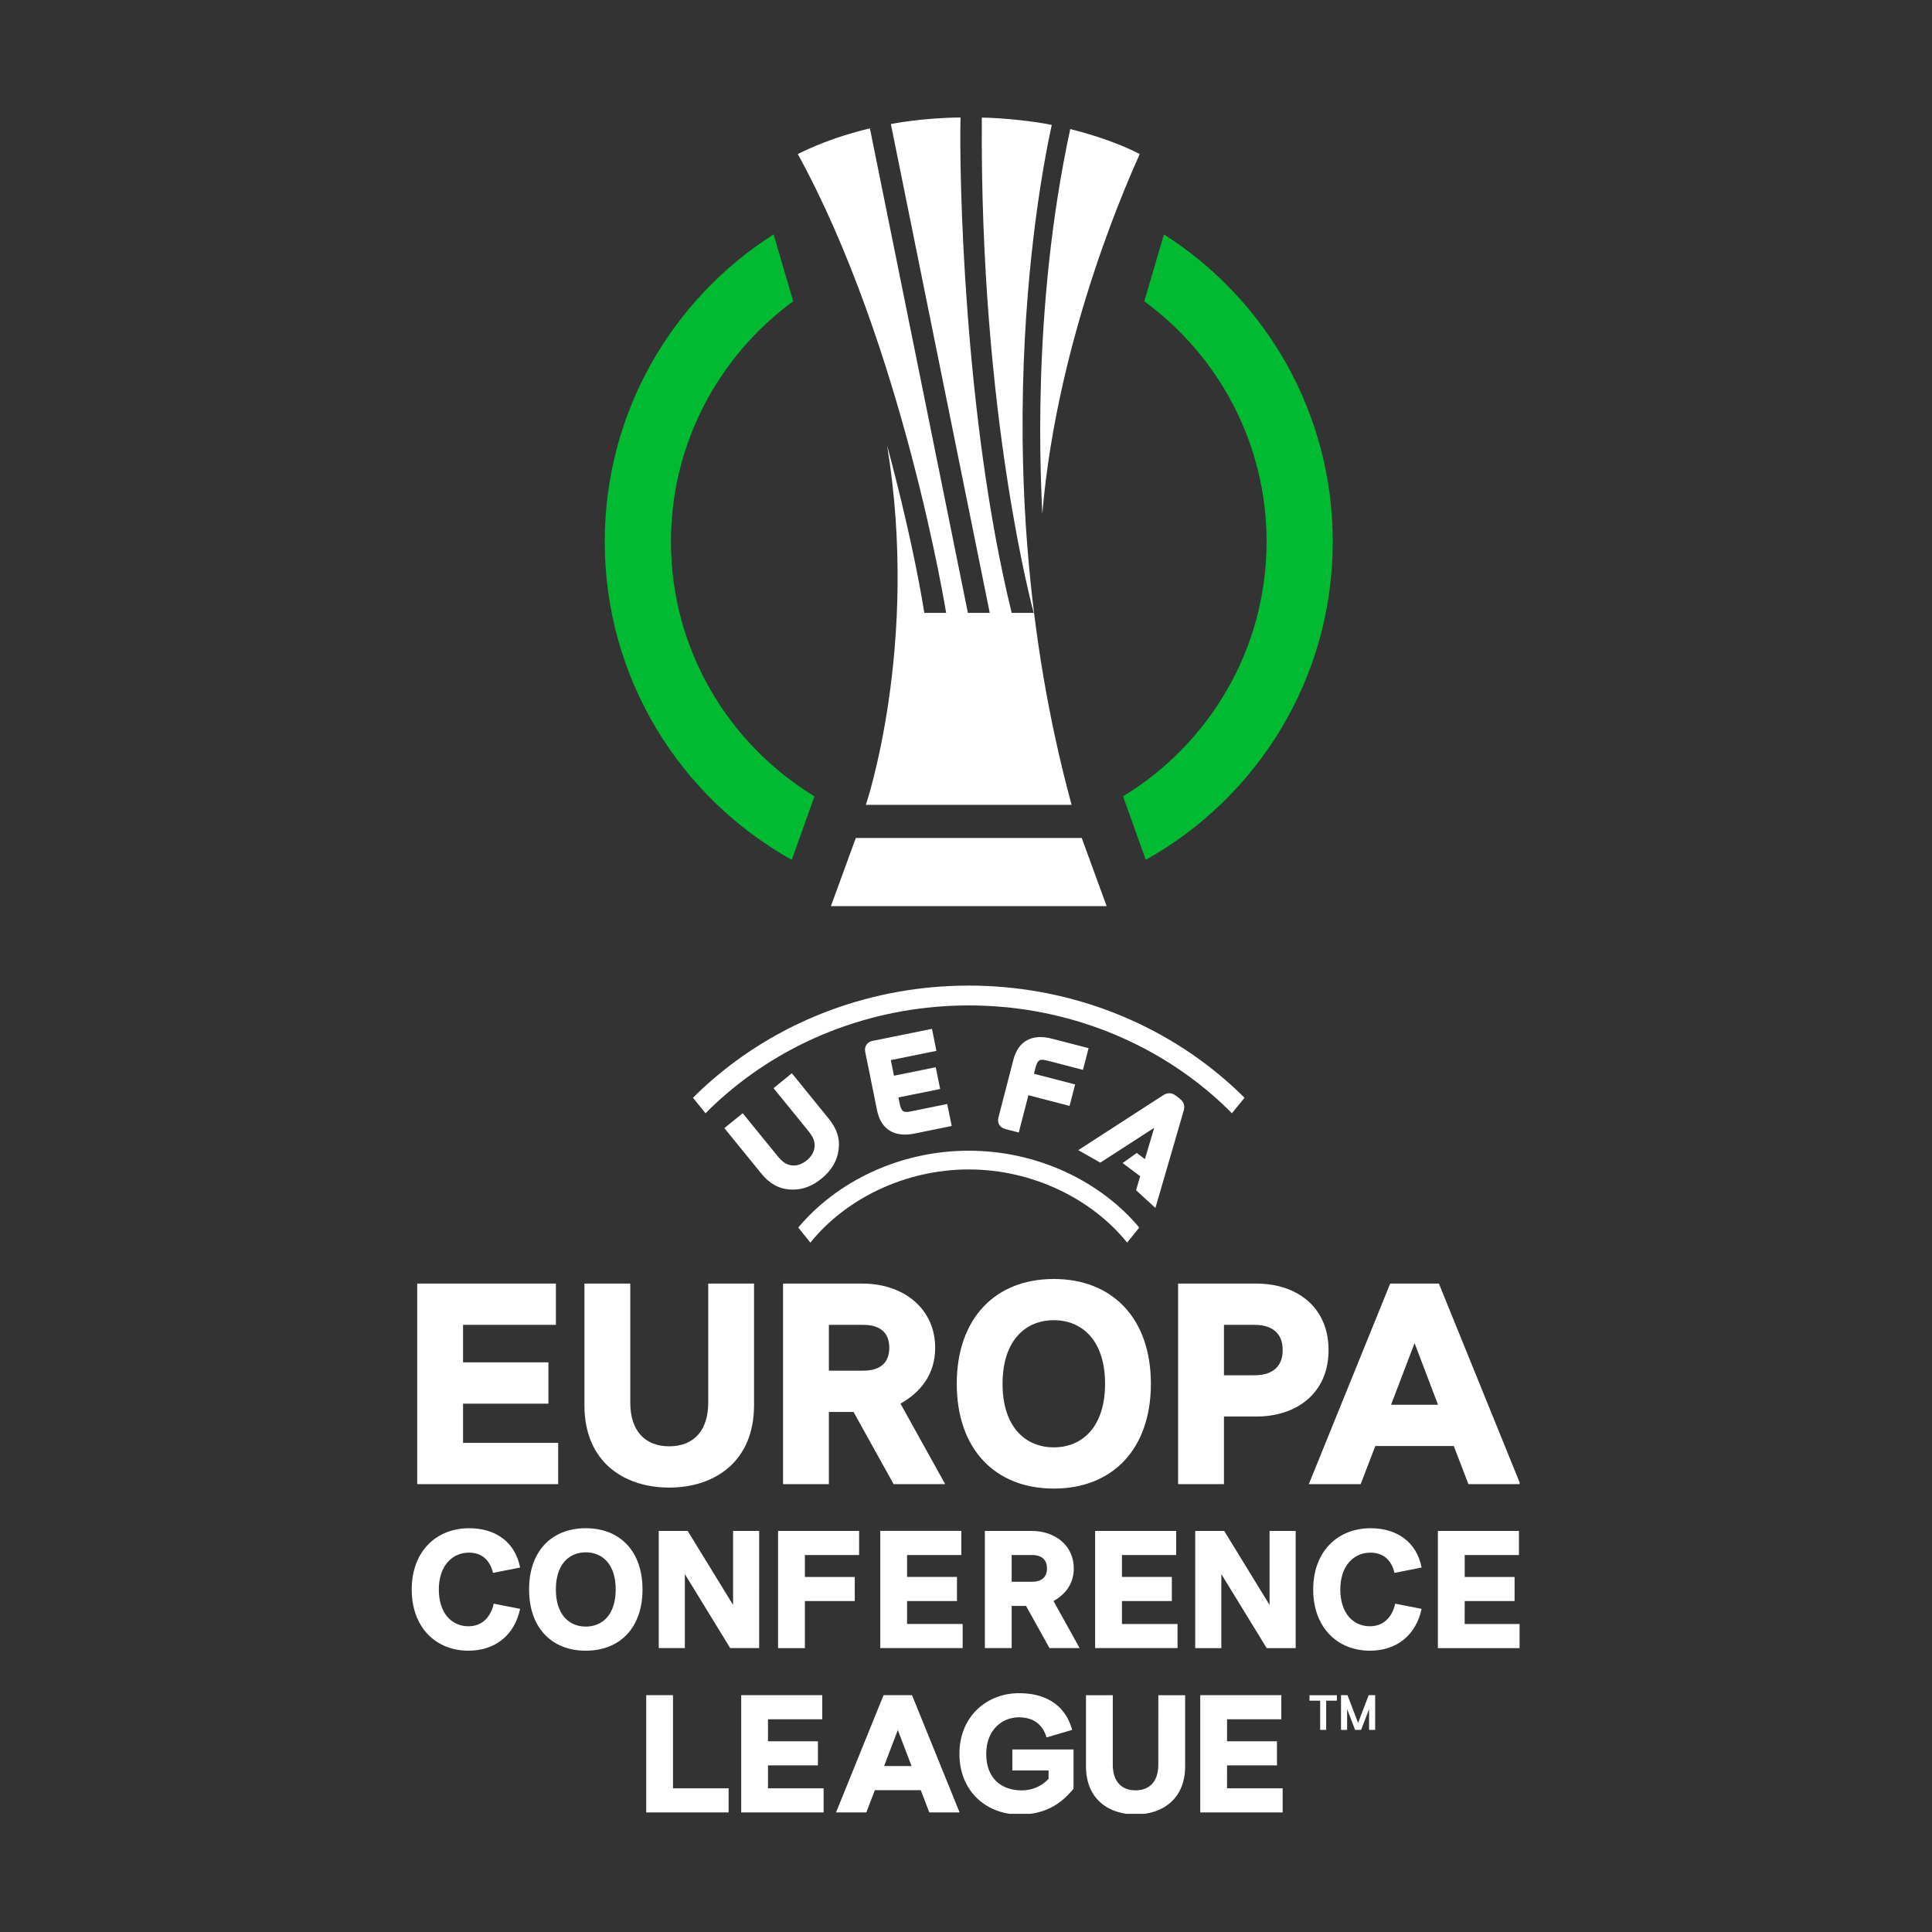 <svg xmlns="http://www.w3.org/2000/svg" xmlns:xlink="http://www.w3.org/1999/xlink" width="500" zoomAndPan="magnify" viewBox="0 0 375 375" height="500" preserveAspectRatio="xMidYMid meet" version="1.0"><rect x="0" y="0" width="375" height="375" fill="#333333" stroke="none"/><defs><clipPath id="8b0f482763"><path d="M 79.699 22.805 L 294.949 22.805 L 294.949 352.055 L 79.699 352.055 Z M 79.699 22.805 " clip-rule="nonzero"/></clipPath></defs><path fill="#00bb31" d="M 225.918 45.496 L 222.105 58.477 C 236.477 69.004 245.844 85.996 245.844 105.141 C 245.844 126.062 234.672 144.418 217.984 154.566 L 222.391 166.891 C 244.039 154.816 258.688 131.691 258.688 105.141 C 258.688 80.062 245.621 58.035 225.918 45.496 M 130.23 105.145 C 130.23 86 139.586 69.004 153.965 58.48 L 150.156 45.496 C 130.449 58.035 117.379 80.066 117.379 105.145 C 117.379 131.695 132.027 154.816 153.684 166.891 L 158.086 154.566 C 141.398 144.422 130.23 126.062 130.23 105.145 " fill-opacity="1" fill-rule="nonzero"/><g clip-path="url(#8b0f482763)"><path fill="#ffffff" d="M 200.266 307.023 L 196.363 307.023 L 196.363 301.828 L 200.266 301.828 C 202.41 301.828 203.219 302.93 203.219 304.422 C 203.219 305.918 202.41 307.023 200.266 307.023 M 208.418 304.422 C 208.418 299.973 204.809 297.148 200.195 297.148 L 191.16 297.148 L 191.16 319.895 L 196.363 319.895 L 196.363 311.707 L 199.156 311.707 L 203.707 319.895 L 209.551 319.895 L 204.488 310.758 C 206.793 309.461 208.418 307.418 208.418 304.426 M 91.02 301.367 C 93.453 301.367 95.078 302.73 95.695 305.297 L 100.953 304.258 C 100.012 299.387 96.285 296.629 91.055 296.629 C 84.656 296.629 79.914 301.145 79.914 308.512 C 79.914 315.875 84.59 320.398 90.926 320.398 C 96.152 320.398 99.887 317.344 100.953 312.281 L 95.828 311.27 C 95.309 313.707 93.719 315.656 90.922 315.656 C 87.645 315.656 85.176 313.09 85.176 308.512 C 85.176 303.934 87.777 301.367 91.02 301.367 M 228.559 315.215 L 217.77 315.215 L 217.77 310.758 L 227.453 310.758 L 227.453 306.082 L 217.77 306.082 L 217.77 301.828 L 228.293 301.828 L 228.293 297.148 L 212.566 297.148 L 212.566 319.895 L 228.559 319.895 Z M 147.355 297.148 L 142.289 297.148 L 142.289 311.512 L 133.477 297.148 L 127.863 297.148 L 127.863 319.895 L 132.93 319.895 L 132.93 305.531 L 141.734 319.895 L 147.352 319.895 Z M 113.699 315.719 C 110.457 315.719 107.891 313.387 107.891 308.512 C 107.891 303.633 110.457 301.305 113.699 301.305 C 116.941 301.305 119.508 303.641 119.508 308.512 C 119.508 313.379 116.949 315.719 113.699 315.719 M 113.699 296.629 C 107.012 296.629 102.695 301.145 102.695 308.512 C 102.695 315.875 107.012 320.398 113.699 320.398 C 120.387 320.398 124.711 315.883 124.711 308.512 C 124.711 301.137 120.387 296.629 113.699 296.629 M 186.852 315.211 L 176.062 315.211 L 176.062 310.758 L 185.746 310.758 L 185.746 306.082 L 176.062 306.082 L 176.062 301.828 L 186.59 301.828 L 186.59 297.145 L 170.859 297.145 L 170.859 319.895 L 186.852 319.895 Z M 265.996 301.367 C 268.43 301.367 270.055 302.73 270.672 305.297 L 275.93 304.258 C 274.988 299.387 271.254 296.629 266.031 296.629 C 259.633 296.629 254.891 301.145 254.891 308.512 C 254.891 315.875 259.566 320.398 265.898 320.398 C 271.129 320.398 274.859 317.344 275.93 312.281 L 270.805 311.27 C 270.277 313.707 268.695 315.656 265.898 315.656 C 262.621 315.656 260.152 313.09 260.152 308.512 C 260.152 303.934 262.746 301.367 265.996 301.367 M 166.754 301.832 L 166.754 297.148 L 151.023 297.148 L 151.023 319.898 L 156.227 319.898 L 156.227 310.762 L 165.91 310.762 L 165.91 306.086 L 156.227 306.086 L 156.227 301.832 Z M 284.297 310.762 L 293.98 310.762 L 293.98 306.086 L 284.297 306.086 L 284.297 301.832 L 294.824 301.832 L 294.824 297.148 L 279.094 297.148 L 279.094 319.898 L 295.086 319.898 L 295.086 315.215 L 284.293 315.215 Z M 246.422 311.516 L 237.617 297.152 L 231.992 297.152 L 231.992 319.898 L 237.062 319.898 L 237.062 305.535 L 245.867 319.898 L 251.492 319.898 L 251.492 297.152 L 246.422 297.152 Z M 203.301 205.867 L 210.203 207.66 L 211.293 203.449 L 204.195 201.609 C 200.305 200.598 197.641 202.059 196.695 205.707 L 193.797 216.898 C 193.656 217.418 193.711 217.902 193.953 218.309 C 194.195 218.719 194.59 219.004 195.109 219.133 L 197.742 219.82 L 199.609 212.582 L 207.602 214.652 L 208.68 210.488 L 200.691 208.418 L 200.992 207.223 C 201.41 205.633 201.879 205.5 203.297 205.867 M 180.895 199.699 L 169.375 202.035 C 168.863 202.117 168.465 202.371 168.168 202.797 C 167.906 203.191 167.832 203.676 167.941 204.199 L 170.238 215.516 C 170.609 217.355 171.434 218.676 172.688 219.453 C 173.516 219.965 174.512 220.219 175.66 220.219 C 176.289 220.215 176.906 220.148 177.523 220.02 L 184.727 218.555 L 183.855 214.285 L 176.852 215.711 C 175.418 216.004 174.957 215.844 174.629 214.23 L 174.379 213.016 L 182.48 211.375 L 181.629 207.148 L 173.523 208.797 L 172.906 205.766 L 181.762 203.969 Z M 229.711 215.73 C 229.926 215.066 230.086 214.09 228.984 213.242 L 228.281 212.699 C 227.188 211.855 226.324 212.223 225.695 212.633 L 209.293 223.242 L 213.574 225.668 L 224.031 218.906 L 222.227 224.984 L 220.641 223.789 L 217.902 225.75 L 221.305 228.297 L 220.512 231.023 L 224.266 234.461 Z M 140.809 212.473 C 153.75 201.301 170.52 195.152 188.035 195.152 C 205.547 195.152 222.316 201.305 235.258 212.473 C 236.59 213.625 237.879 214.828 239.117 216.082 L 241.559 213.074 C 240.348 211.863 239.09 210.688 237.777 209.562 C 224.137 197.785 206.473 191.301 188.035 191.301 C 169.594 191.301 151.93 197.781 138.289 209.562 C 136.984 210.684 135.723 211.855 134.508 213.074 L 136.941 216.082 C 138.172 214.836 139.461 213.633 140.809 212.473 M 188.035 226.988 C 200.512 226.988 212.004 232.773 218.77 241.188 L 221.129 238.27 C 213.688 229.371 201.484 223.352 188.035 223.352 C 174.582 223.352 162.383 229.367 154.938 238.27 L 157.297 241.188 C 164.062 232.773 175.559 226.988 188.035 226.988 M 156.57 225.246 C 155.684 225.957 154.66 226.312 153.746 226.207 C 152.602 226.078 151.902 225.598 150.754 224.188 L 144.16 216.074 L 140.598 218.965 L 147.785 227.805 C 149.312 229.68 151.051 230.684 153.105 230.867 C 153.344 230.891 153.582 230.902 153.824 230.902 C 155.816 230.922 157.664 230.223 159.449 228.773 C 161.445 227.148 162.539 225.254 162.797 222.988 C 163.031 220.941 162.402 219.035 160.879 217.16 L 153.699 208.32 L 150.145 211.211 L 156.738 219.324 C 157.883 220.734 158.203 221.516 158.102 222.672 C 158.016 223.586 157.465 224.52 156.57 225.246 M 160.883 257.152 L 167.555 257.152 C 171.23 257.152 172.613 259.039 172.613 261.598 C 172.613 264.16 171.23 266.047 167.555 266.047 L 160.883 266.047 Z M 173.449 288.066 L 183.457 288.066 L 174.785 272.445 C 178.734 270.215 181.516 266.719 181.516 261.598 C 181.516 253.977 175.34 249.145 167.445 249.145 L 151.988 249.145 L 151.988 288.066 L 160.883 288.066 L 160.883 274.055 L 165.668 274.055 Z M 149.066 342.656 L 158.758 342.656 L 158.758 337.977 L 149.066 337.977 L 149.066 333.715 L 159.602 333.715 L 159.602 329.031 L 143.867 329.031 L 143.867 351.793 L 159.863 351.793 L 159.863 347.105 L 149.066 347.105 Z M 171.602 342.789 L 174.266 335.797 L 176.934 342.789 Z M 171.496 329.031 L 162.27 351.793 L 168.148 351.793 L 169.812 347.465 L 178.719 347.465 L 180.379 351.793 L 186.258 351.793 L 177.023 329.031 Z M 270 272.664 L 274.566 260.703 L 279.121 272.664 Z M 279.289 249.141 L 269.836 249.141 L 254.043 288.066 L 264.109 288.066 L 266.945 280.672 L 282.18 280.672 L 285.016 288.066 L 295.09 288.066 Z M 196.5 343.641 L 203.527 343.641 L 203.527 345.266 C 202.387 346.539 200.566 347.512 198.32 347.512 C 194.383 347.512 191.426 345.203 191.426 340.422 C 191.426 335.645 194.648 333.328 197.738 333.328 C 200.566 333.328 202.387 334.695 203.133 337.234 L 208.113 335.77 C 206.945 331.508 203.625 328.645 197.801 328.645 C 191.559 328.645 186.223 333.133 186.223 340.422 C 186.223 347.715 191.488 352.195 197.863 352.195 C 202.809 352.195 205.867 350.242 208.371 347.188 L 208.371 339.57 L 196.504 339.57 Z M 224.828 342.562 C 224.828 345.617 223.266 347.504 220.41 347.504 C 217.555 347.504 215.992 345.617 215.992 342.562 L 215.992 329.039 L 210.789 329.039 L 210.789 342.852 C 210.789 349.191 215.176 352.184 220.414 352.184 C 225.648 352.184 230.035 349.16 230.035 342.852 L 230.035 329.039 L 224.832 329.039 Z M 238.172 342.656 L 247.863 342.656 L 247.863 337.977 L 238.172 337.977 L 238.172 333.715 L 248.703 333.715 L 248.703 329.031 L 232.969 329.031 L 232.969 351.793 L 248.961 351.793 L 248.961 347.109 L 238.168 347.109 Z M 130.629 329.035 L 125.43 329.035 L 125.43 351.793 L 141.426 351.793 L 141.426 347.105 L 130.629 347.105 Z M 146.359 249.145 L 137.465 249.145 L 137.465 272.277 C 137.465 277.504 134.793 280.727 129.898 280.727 C 125.004 280.727 122.336 277.504 122.336 272.277 L 122.336 249.145 L 113.438 249.145 L 113.438 272.777 C 113.438 283.621 120.949 288.738 129.898 288.738 C 138.848 288.738 146.359 283.566 146.359 272.777 Z M 237.57 257.152 L 243.465 257.152 C 247.41 257.152 248.969 259.203 248.969 262.043 C 248.969 264.879 247.41 266.938 243.465 266.938 L 237.57 266.938 Z M 228.672 288.066 L 237.57 288.066 L 237.57 274.945 L 243.906 274.945 C 251.582 274.945 257.871 270.492 257.871 262.043 C 257.871 253.59 251.582 249.145 243.906 249.145 L 228.672 249.145 Z M 204.547 256.25 C 210.102 256.25 214.492 260.258 214.492 268.59 C 214.492 276.926 210.102 280.93 204.547 280.93 C 198.992 280.93 194.594 276.926 194.594 268.59 C 194.594 260.258 198.984 256.25 204.547 256.25 M 204.547 288.93 C 215.992 288.93 223.387 281.207 223.387 268.59 C 223.387 255.977 215.992 248.25 204.547 248.25 C 193.098 248.25 185.707 255.977 185.707 268.59 C 185.707 281.207 193.094 288.93 204.547 288.93 M 89.879 272.445 L 106.449 272.445 L 106.449 264.434 L 89.879 264.434 L 89.879 257.152 L 107.898 257.152 L 107.898 249.145 L 80.984 249.145 L 80.984 288.07 L 108.344 288.07 L 108.344 280.062 L 89.879 280.062 Z M 202.312 99.715 C 205.301 64.289 220.051 32.613 221.223 29.898 C 215.766 27.098 209.797 25.578 207.734 25.047 C 200.062 60.52 202.082 94.117 202.312 99.715 M 179.41 118.961 C 177.016 103.973 172.184 86.449 172.184 86.449 C 178.531 125.285 168.066 156.215 168.066 156.215 L 207.996 156.215 C 189.477 88.207 203.598 26.855 204.145 24.254 C 201.066 23.566 194.723 22.879 190.574 22.824 C 190.141 80.797 200.645 118.961 200.645 118.961 L 196.371 118.961 C 187.074 81.18 186.148 33.629 186.438 22.805 C 178.898 22.859 172.918 24.078 172.918 24.078 L 192.109 118.961 L 187.867 118.961 L 168.848 24.918 C 161.684 26.621 157.105 28.793 154.852 29.898 C 175.289 67.152 183.645 118.961 183.645 118.961 Z M 166.117 162.645 L 161.277 175.883 L 214.797 175.883 L 209.961 162.645 Z M 265.66 329.035 L 263.605 334.414 L 261.551 329.035 L 260.289 329.035 L 260.289 335.77 L 261.477 335.77 L 261.477 331.73 L 263.02 335.77 L 264.191 335.77 L 265.734 331.73 L 265.734 335.77 L 266.918 335.77 L 266.918 329.035 Z M 254.172 330.102 L 256.242 330.102 L 256.242 335.77 L 257.41 335.77 L 257.41 330.102 L 259.484 330.102 L 259.484 329.039 L 254.172 329.039 Z M 254.172 330.102 " fill-opacity="1" fill-rule="nonzero"/></g></svg>